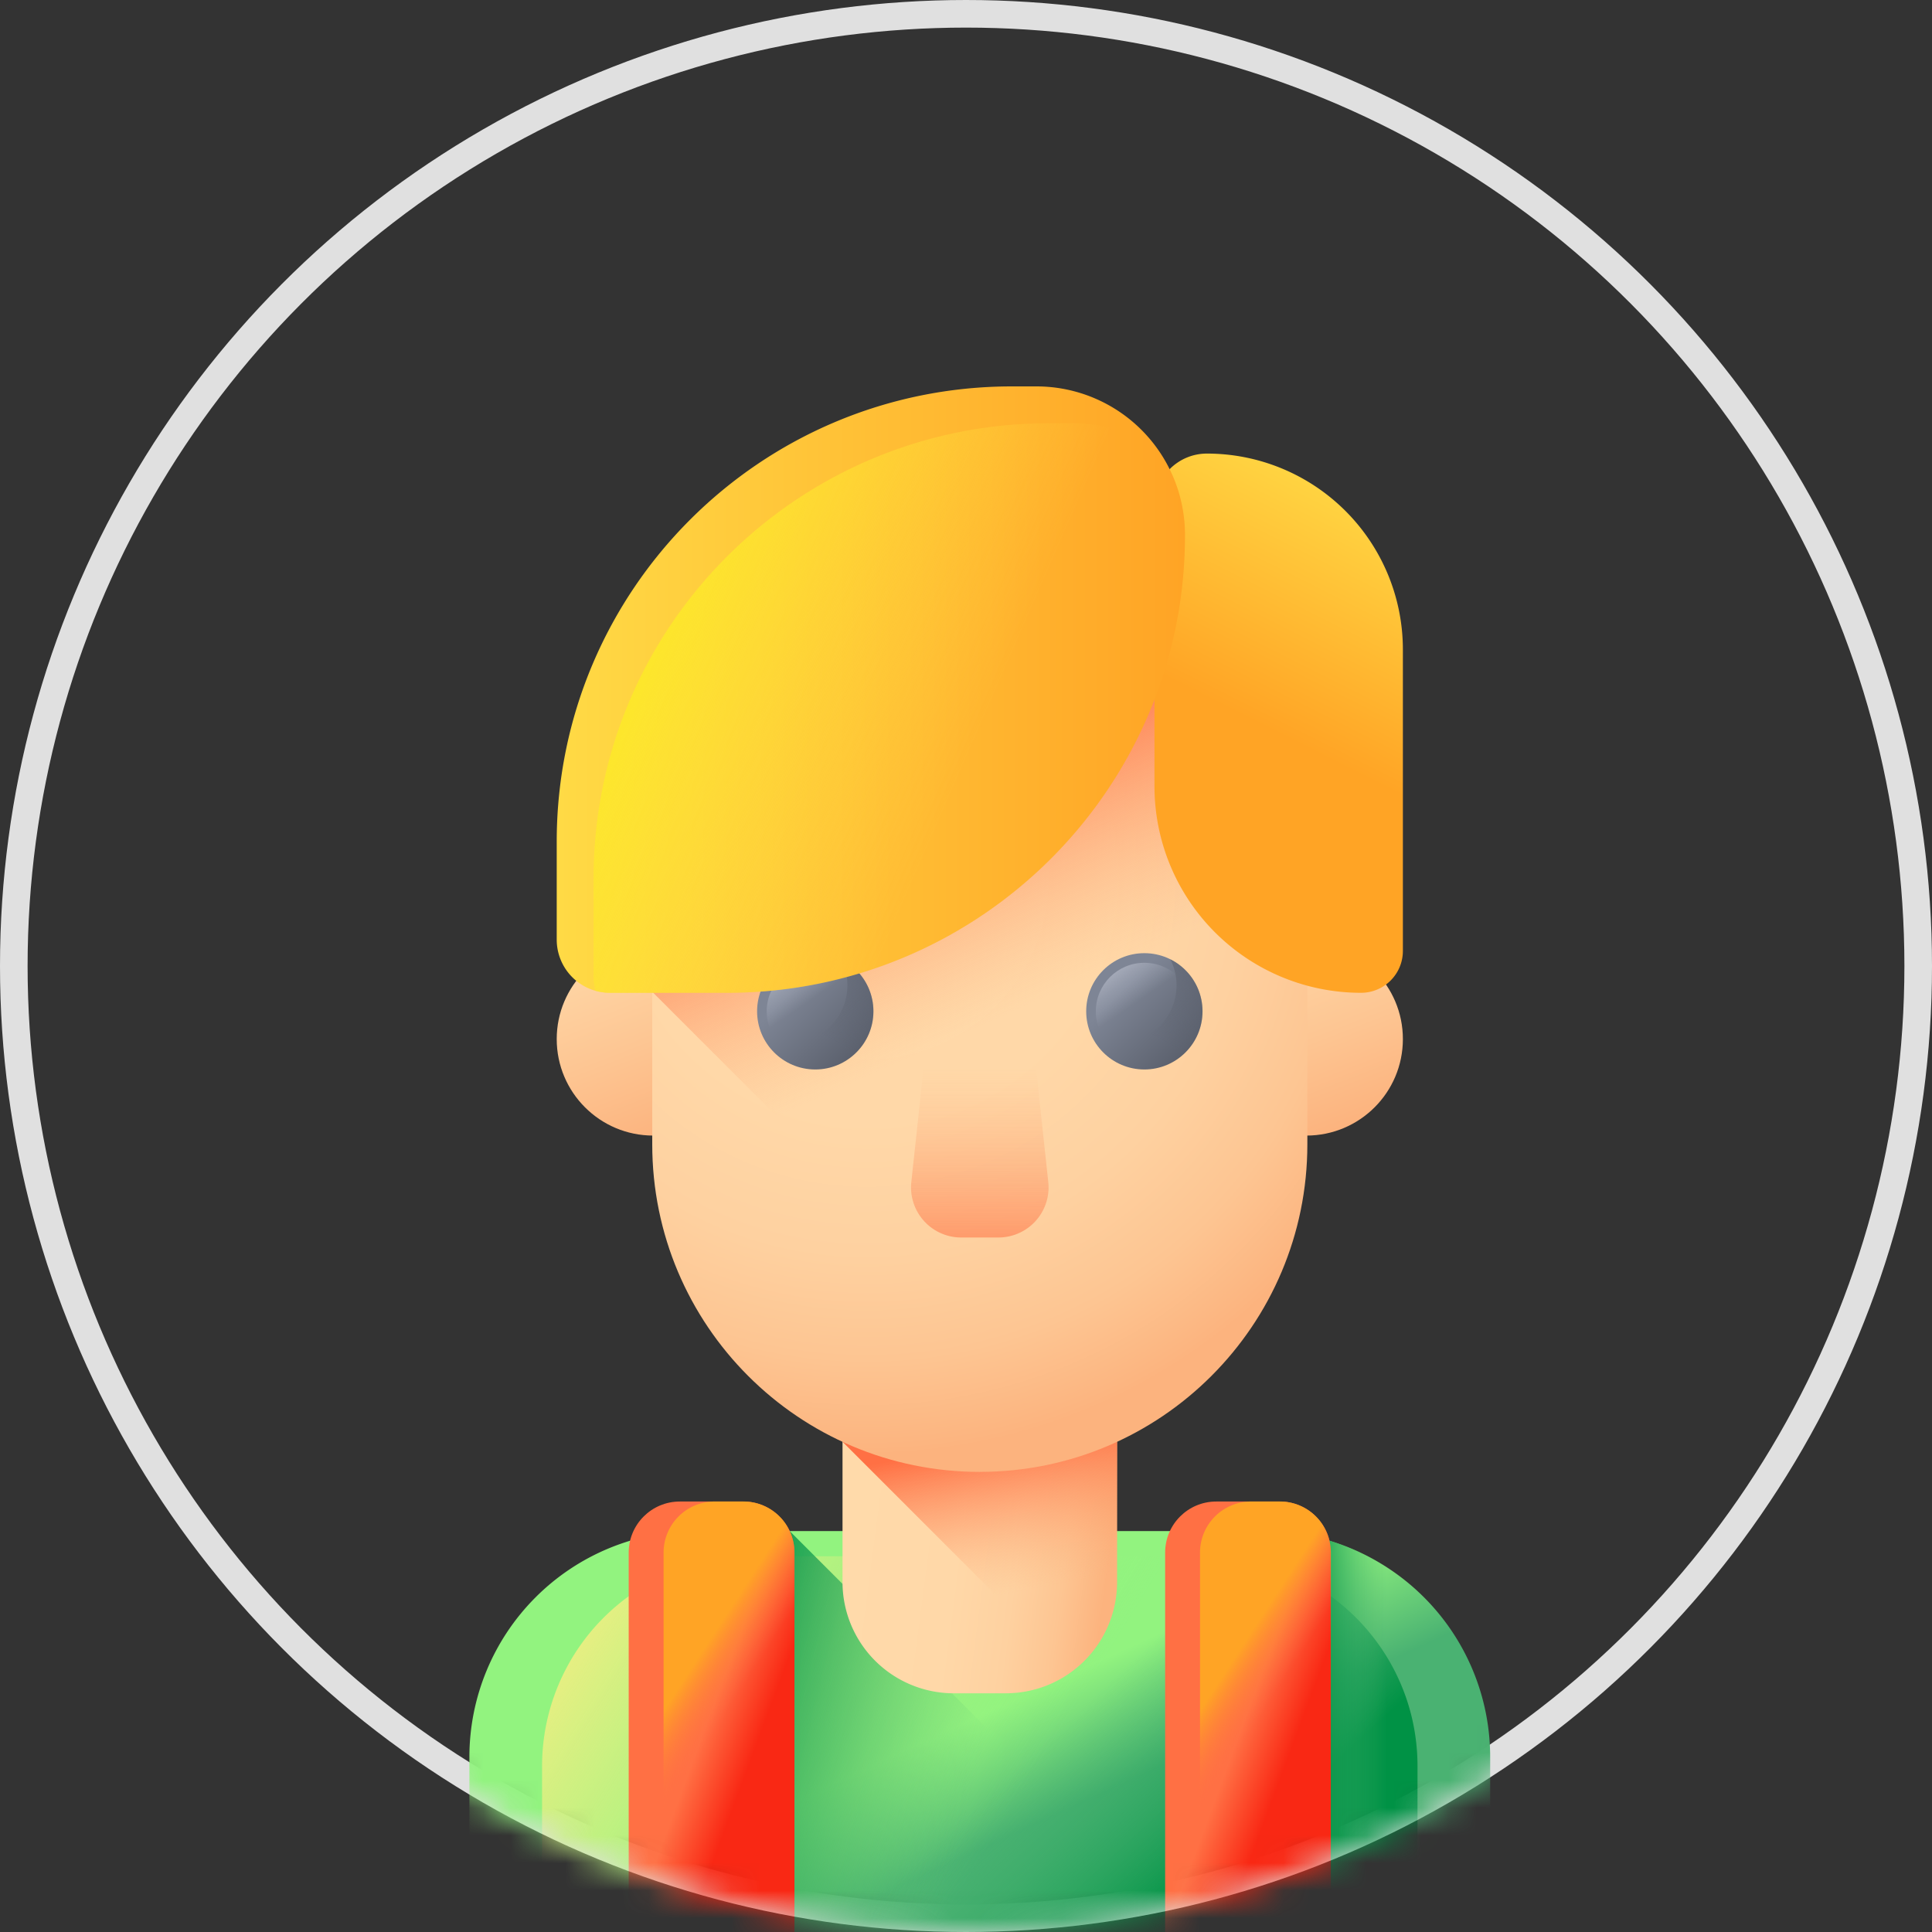<svg xmlns="http://www.w3.org/2000/svg" xmlns:xlink="http://www.w3.org/1999/xlink" width="70" height="70"><rect width="100%" height="100%" fill="#333333" stroke="none"/><defs><linearGradient id="p" x1="31.292%" x2="96.052%" y1="31.295%" y2="96.052%"><stop offset="0%" stop-color="#7E8595"/><stop offset="100%" stop-color="#555A66"/></linearGradient><linearGradient id="c" x1="46.297%" x2="62.631%" y1="49.879%" y2="64.068%"><stop offset="0%" stop-color="#92F37F"/><stop offset="100%" stop-color="#4AB272"/></linearGradient><linearGradient id="e" x1="57.625%" x2="85.193%" y1="55.74%" y2="67.695%"><stop offset="0%" stop-color="#4AB272" stop-opacity="0"/><stop offset="100%" stop-color="#009245"/></linearGradient><linearGradient id="f" x1="53.939%" x2="-4.78%" y1="59.835%" y2="47.477%"><stop offset="0%" stop-color="#4AB272" stop-opacity="0"/><stop offset="100%" stop-color="#009245"/></linearGradient><linearGradient id="g" x1="1.644%" x2="96.289%" y1="41.549%" y2="53.438%"><stop offset="0%" stop-color="#FFDAAA"/><stop offset="42.13%" stop-color="#FFD8A8"/><stop offset="65.19%" stop-color="#FED1A0"/><stop offset="83.59%" stop-color="#FDC592"/><stop offset="99.51%" stop-color="#FCB47F"/><stop offset="100%" stop-color="#FCB37E"/></linearGradient><linearGradient id="h" x1="61.858%" x2="48.575%" y1="67.622%" y2="6.514%"><stop offset="0%" stop-color="#FCB37E" stop-opacity="0"/><stop offset="100%" stop-color="#FF7044"/></linearGradient><linearGradient id="i" x1="27.643%" x2="67.8%" y1="-7.869%" y2="96.068%"><stop offset="0%" stop-color="#FFDAAA"/><stop offset="57.52%" stop-color="#FDC592"/><stop offset="100%" stop-color="#FCB37E"/></linearGradient><linearGradient id="j" x1="27.641%" x2="67.798%" y1="-7.869%" y2="96.068%"><stop offset="0%" stop-color="#FFDAAA"/><stop offset="57.52%" stop-color="#FDC592"/><stop offset="100%" stop-color="#FCB37E"/></linearGradient><linearGradient id="l" x1="54.685%" x2="46.293%" y1="55.471%" y2="27.55%"><stop offset="0%" stop-color="#FCB37E" stop-opacity="0"/><stop offset="100%" stop-color="#FF7044"/></linearGradient><linearGradient id="m" x1="31.292%" x2="96.049%" y1="31.295%" y2="96.052%"><stop offset="0%" stop-color="#7E8595"/><stop offset="100%" stop-color="#555A66"/></linearGradient><linearGradient id="n" x1="43.093%" x2="-.363%" y1="40.046%" y2="-22.6%"><stop offset="0%" stop-color="#BEC3D2" stop-opacity="0"/><stop offset="31.83%" stop-color="#C2C7D5" stop-opacity=".318"/><stop offset="60.82%" stop-color="#CDD1DE" stop-opacity=".608"/><stop offset="88.61%" stop-color="#DFE3ED" stop-opacity=".886"/><stop offset="100%" stop-color="#E9EDF5"/></linearGradient><linearGradient id="o" x1="49.048%" x2="121.6%" y1="67.443%" y2="-67.492%"><stop offset="0%" stop-color="#555A66" stop-opacity="0"/><stop offset="100%" stop-color="#555A66"/></linearGradient><linearGradient id="d" x1="53.019%" x2="-7.102%" y1="52.509%" y2="37.673%"><stop offset="0%" stop-color="#92F37F" stop-opacity="0"/><stop offset="100%" stop-color="#FFEE83"/></linearGradient><linearGradient id="q" x1="49.051%" x2="121.603%" y1="67.443%" y2="-67.492%"><stop offset="0%" stop-color="#555A66" stop-opacity="0"/><stop offset="100%" stop-color="#555A66"/></linearGradient><linearGradient id="r" x1="50.001%" x2="50.001%" y1="28.462%" y2="130.874%"><stop offset="0%" stop-color="#FCB37E" stop-opacity="0"/><stop offset="100%" stop-color="#FF7044"/></linearGradient><linearGradient id="s" x1="62.163%" x2="49.699%" y1="-1.689%" y2="52.046%"><stop offset="0%" stop-color="#FFDA45"/><stop offset="100%" stop-color="#FFA425"/></linearGradient><linearGradient id="t" x1="0%" x2="100%" y1="50%" y2="50%"><stop offset="0%" stop-color="#FFDA45"/><stop offset="100%" stop-color="#FFA425"/></linearGradient><linearGradient id="u" x1="63.615%" x2=".234%" y1="58.378%" y2="31.655%"><stop offset="0%" stop-color="#FFDA45" stop-opacity="0"/><stop offset="100%" stop-color="#FCEE21"/></linearGradient><linearGradient id="v" x1="48.135%" x2="65.978%" y1="49.969%" y2="67.439%"><stop offset="0%" stop-color="#FF7044"/><stop offset="100%" stop-color="#F92814"/></linearGradient><linearGradient id="w" x1="48.014%" x2="39.498%" y1="48.377%" y2="29.86%"><stop offset="0%" stop-color="#FF7044" stop-opacity="0"/><stop offset="100%" stop-color="#FFA425"/></linearGradient><linearGradient id="x" x1="48.135%" x2="65.978%" y1="49.969%" y2="67.439%"><stop offset="0%" stop-color="#FF7044"/><stop offset="100%" stop-color="#F92814"/></linearGradient><linearGradient id="y" x1="35.824%" x2="-12.408%" y1="50%" y2="50%"><stop offset="0%" stop-color="#4AB272" stop-opacity="0"/><stop offset="100%" stop-color="#009245"/></linearGradient><radialGradient id="k" cx="32.812%" cy="40.614%" r="87.581%" fx="32.812%" fy="40.614%" gradientTransform="matrix(1 0 0 .655 0 .14)"><stop offset="0%" stop-color="#FFDAAA"/><stop offset="42.13%" stop-color="#FFD8A8"/><stop offset="65.19%" stop-color="#FED1A0"/><stop offset="83.59%" stop-color="#FDC592"/><stop offset="99.51%" stop-color="#FCB47F"/><stop offset="100%" stop-color="#FCB37E"/></radialGradient><circle id="a" cx="35" cy="35" r="35"/></defs><g fill="none" fill-rule="evenodd"><mask id="b" fill="#fff"><use xlink:href="#a"/></mask><circle cx="35" cy="35" r="34.5" stroke="#E0E0E0"/><g mask="url(#b)"><g transform="translate(17 14)"><path fill="url(#c)" d="M28.803 41.474H8.197a8.19 8.19 0 00-8.19 8.19v5.686c0 .448.363.81.811.81h35.364a.81.81 0 00.81-.81v-5.686a8.19 8.19 0 00-8.189-8.19z"/><path fill="url(#d)" d="M29.386 42.386h-19.14a7.606 7.606 0 00-7.606 7.606v5.415c0 .416.338.754.754.754h32.788a.81.81 0 00.81-.812v-5.357c0-4.2-3.405-7.606-7.606-7.606z"/><path fill="url(#e)" d="M26.753 42.386H7.613a7.606 7.606 0 00-7.606 7.606v5.415c0 .416.338.754.754.754h32.788a.81.81 0 00.81-.812v-5.357c0-4.2-3.405-7.606-7.606-7.606z"/><path fill="url(#f)" d="M9.14 56.161H26.3L11.613 41.474H9.14z"/><path fill="url(#g)" d="M19.444 47.351h-1.888a4.03 4.03 0 01-4.03-4.03v-5.55h9.948v5.55a4.03 4.03 0 01-4.03 4.03z"/><path fill="url(#h)" d="M23.474 43.32v-5.55h-9.948v.469l8.319 8.319a4.022 4.022 0 001.63-3.237z"/><circle cx="6.667" cy="23.648" r="3.496" fill="url(#i)"/><circle cx="30.333" cy="23.648" r="3.496" fill="url(#j)"/><path fill="url(#k)" d="M18.5 39.33c-6.555 0-11.868-5.314-11.868-11.869V14.974c0-6.554 5.313-11.868 11.868-11.868 6.555 0 11.868 5.314 11.868 11.868v12.487c0 6.555-5.313 11.868-11.868 11.868z"/><path fill="url(#l)" d="M6.631 21.933l16.472 16.47c4.057-1.708 6.965-5.608 7.243-10.217.004-.072.008-.143.01-.215.003-.044.004-.089.006-.133.004-.125.006-.25.006-.373V14.974a11.856 11.856 0 00-6.211-10.436A11.841 11.841 0 0018.5 3.106c-1.434 0-2.808.254-4.08.72-.092.033-.182.068-.272.103a11.94 11.94 0 00-2.284 1.204 11.984 11.984 0 00-1.955 1.653A12.017 12.017 0 008.35 8.82a11.818 11.818 0 00-1.719 6.154v6.959z"/><circle cx="12.538" cy="22.642" r="2.107" fill="url(#m)"/><circle cx="12.538" cy="22.642" r="1.758" fill="url(#n)"/><path fill="url(#o)" d="M13.48 20.758a2.107 2.107 0 01-2.827 2.827 2.108 2.108 0 102.827-2.827z"/><circle cx="24.462" cy="22.642" r="2.107" fill="url(#p)"/><circle cx="24.462" cy="22.642" r="1.758" fill="url(#n)"/><path fill="url(#q)" d="M25.405 20.758a2.107 2.107 0 01-2.828 2.827 2.108 2.108 0 102.828-2.827z"/><path fill="url(#r)" d="M19.174 30.837h-1.348a1.818 1.818 0 01-1.807-2.012l.705-6.554h3.552l.705 6.554a1.817 1.817 0 01-1.807 2.012z"/><path fill="url(#s)" d="M32.311 21.971a7.482 7.482 0 01-7.482-7.482V4.336c0-1.05.851-1.902 1.901-1.902a7.1 7.1 0 017.099 7.099v10.92c0 .839-.68 1.518-1.518 1.518z"/><path fill="url(#t)" d="M9.347 21.971H5.098a1.927 1.927 0 01-1.927-1.927v-3.55C3.171 7.384 10.556 0 19.665 0h.888a5.383 5.383 0 015.382 5.383c0 9.161-7.426 16.588-16.588 16.588z"/><path fill="url(#u)" d="M21.889 1.336H21c-9.11 0-16.494 7.385-16.494 16.494v3.55c0 .18.027.353.073.518.165.047.338.073.518.073h4.25c9.16 0 16.587-7.427 16.587-16.588a5.356 5.356 0 00-.968-3.079 5.35 5.35 0 00-3.078-.968z"/><path fill="url(#v)" d="M11.785 56.16H5.779V42.254c0-1.022.829-1.851 1.852-1.851h2.302c1.023 0 1.852.829 1.852 1.851v13.908z"/><path fill="url(#w)" d="M9.933 40.402H8.894a1.851 1.851 0 00-1.851 1.851v13.908h4.742V42.253a1.852 1.852 0 00-1.852-1.851z"/><path fill="url(#x)" d="M31.221 56.16h-6.006V42.254c0-1.022.829-1.851 1.852-1.851h2.303c1.022 0 1.851.829 1.851 1.851v13.908z"/><path fill="url(#w)" d="M29.37 40.402h-1.04a1.851 1.851 0 00-1.851 1.851v13.908h4.742V42.253a1.852 1.852 0 00-1.852-1.851z"/><path fill="url(#y)" d="M36.992 49.664v5.685a.81.81 0 01-.81.812H31.22V42.254a1.92 1.92 0 00-.05-.432 8.192 8.192 0 015.821 7.842z"/></g></g></g></svg>